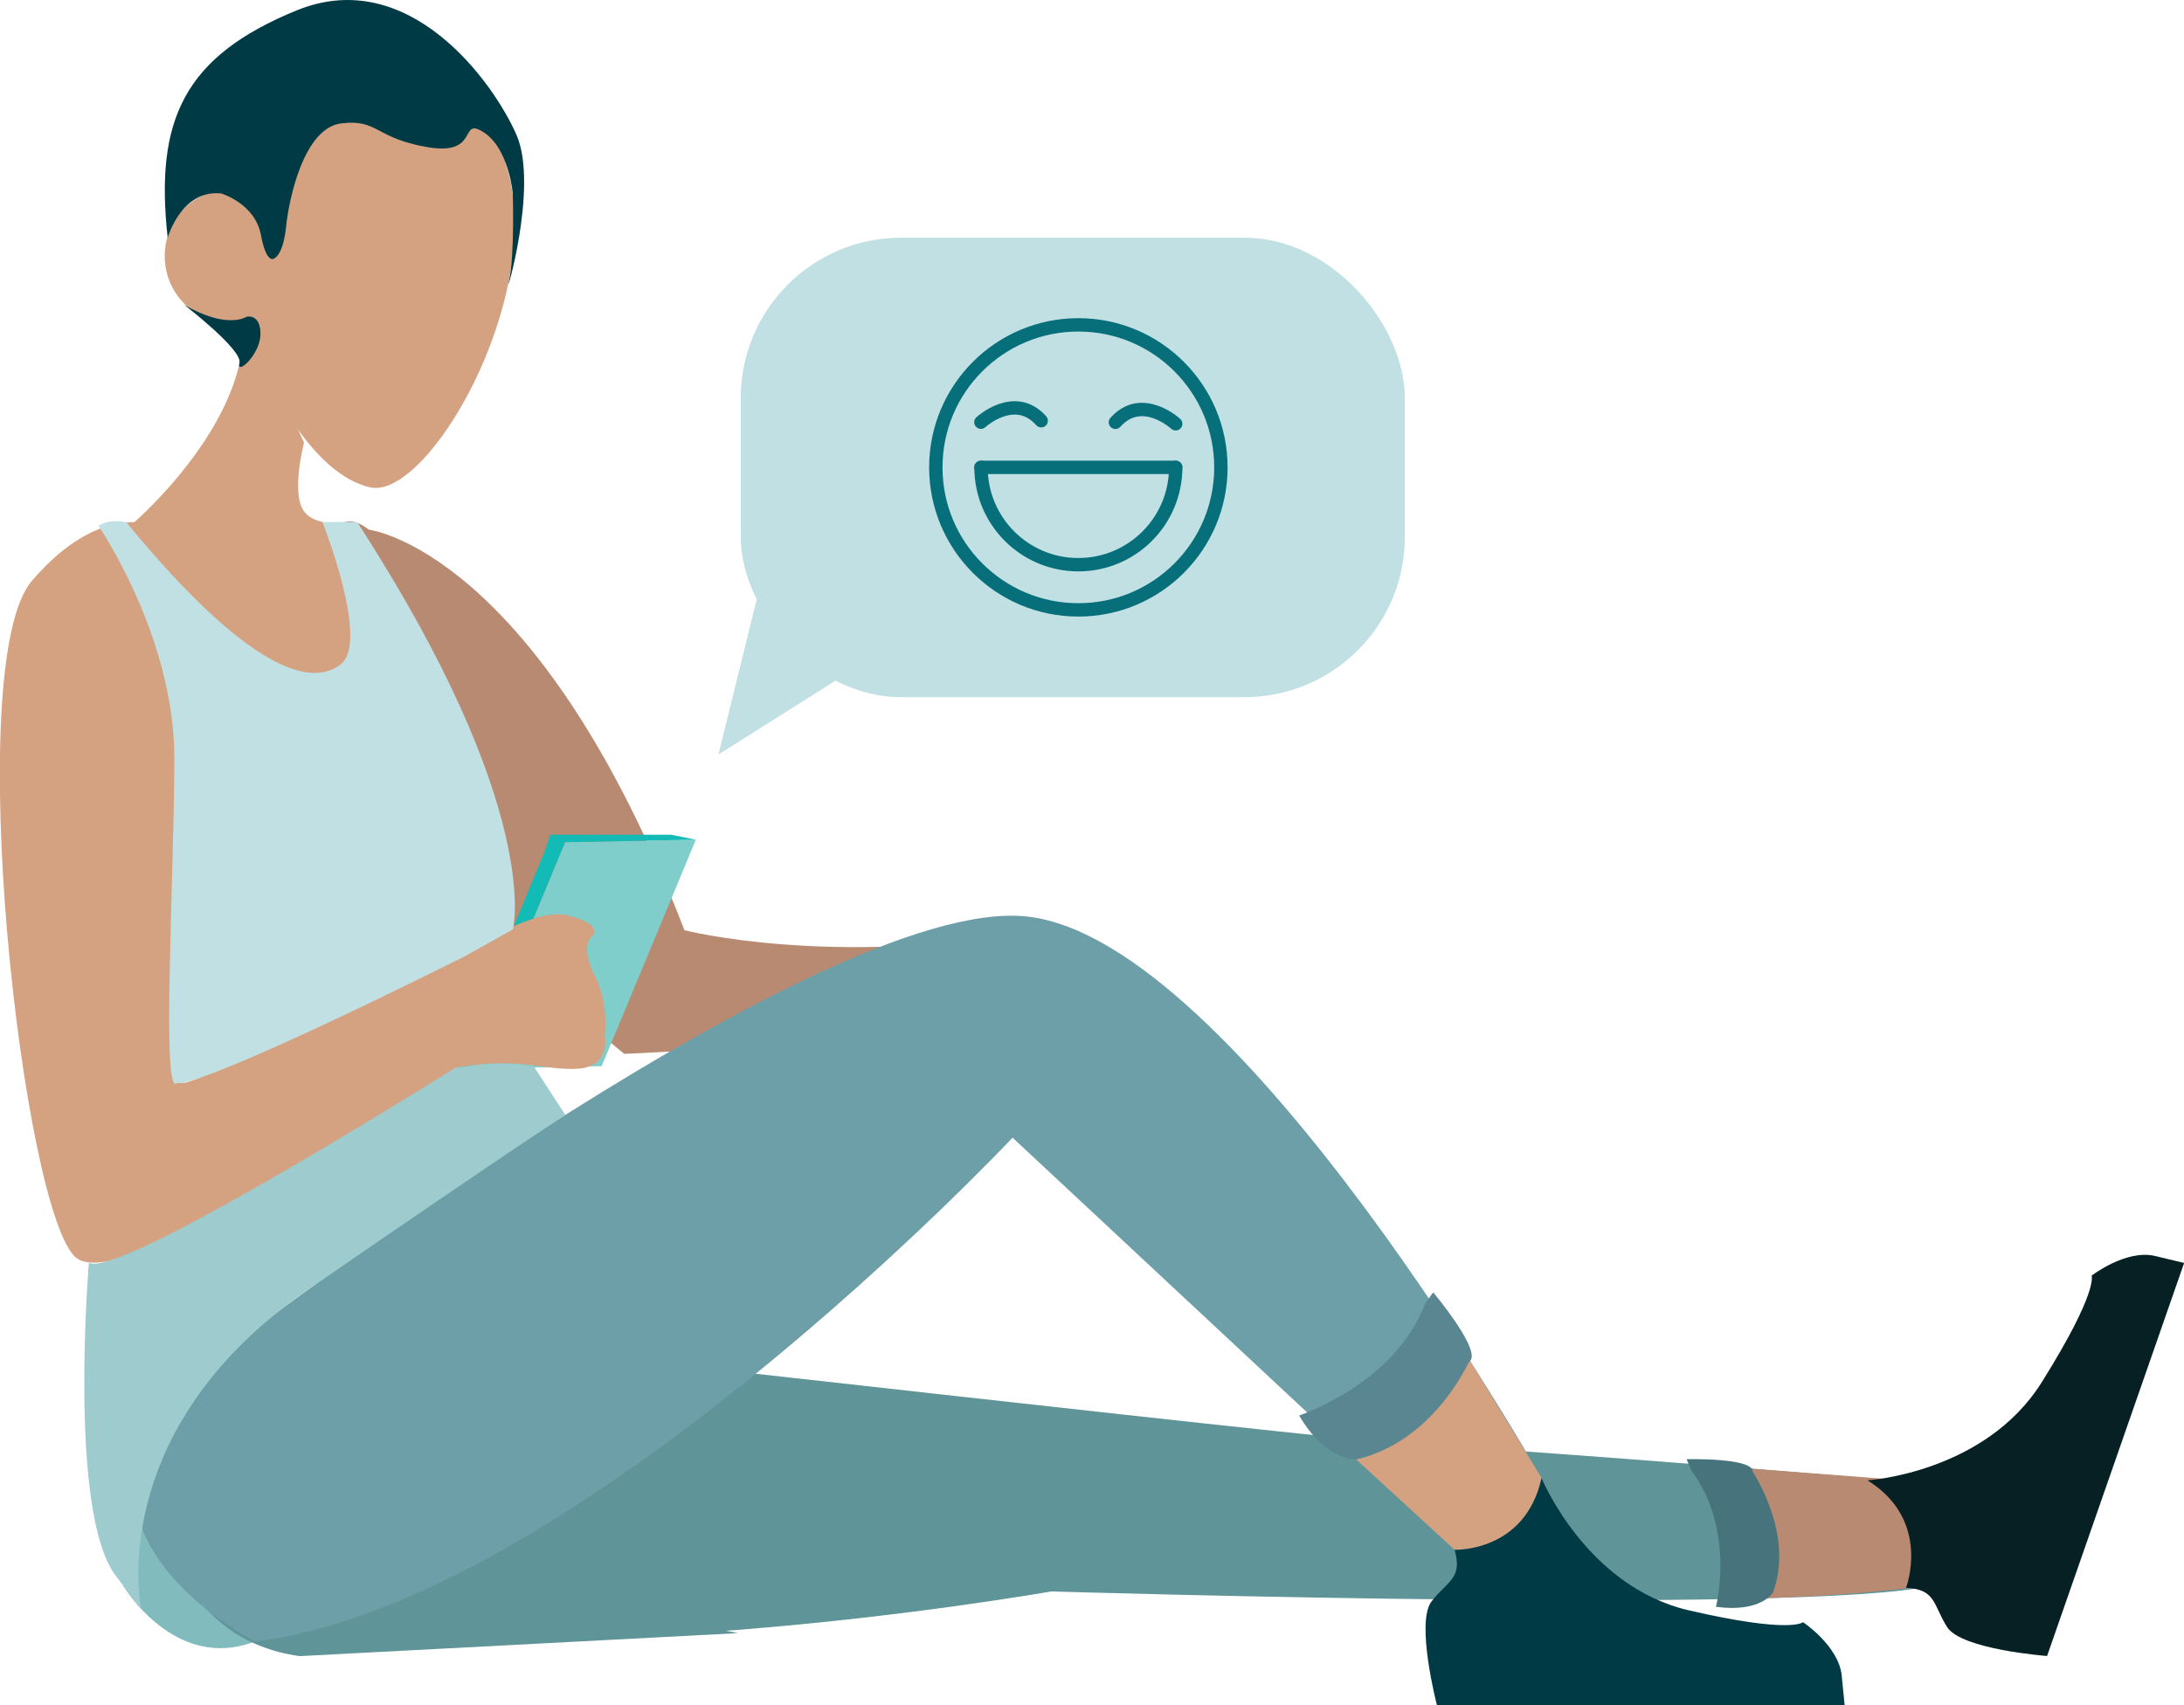 <?xml version="1.0" encoding="UTF-8"?>
<svg id="Layer_9" data-name="Layer 9" xmlns="http://www.w3.org/2000/svg" viewBox="0 0 163.34 127.56">
  <defs>
    <style>
      .cls-1 {
        fill: #c1e0e4;
      }

      .cls-2 {
        fill: #12bbb6;
      }

      .cls-3 {
        fill: #6d9fa8;
      }

      .cls-4 {
        fill: #47747c;
      }

      .cls-5 {
        fill: #7fcecb;
      }

      .cls-6 {
        fill: #598691;
      }

      .cls-7 {
        fill: #b88a72;
      }

      .cls-8, .cls-9 {
        fill: none;
        stroke: #076f7a;
        stroke-miterlimit: 10;
      }

      .cls-10 {
        fill: #81bbbd;
      }

      .cls-11 {
        fill: #9dcbce;
      }

      .cls-12 {
        fill: #062023;
      }

      .cls-13 {
        fill: #d5a281;
      }

      .cls-14 {
        fill: #003b45;
      }

      .cls-9 {
        stroke-linecap: round;
      }

      .cls-15 {
        fill: #5f9499;
      }
    </style>
  </defs>
  <path class="cls-10" d="m9.23,118.63s3.84,6.48,9.84,4.15c6-2.33,2.56-8.06,2.56-8.06l-10.83-2.5-1.56,6.41"/>
  <path class="cls-7" d="m27.59,39.62s12.59,1.48,23.6,29.96c0,0,11.01,2.85,26.74,0,0,0,3.6,3.07,1.8,5.48s-33.04,3.77-33.04,3.77c0,0-15.51-12.14-20-28s.9-11.2.9-11.2Z"/>
  <path class="cls-15" d="m36.35,100.61c2.67.06,67.56,7.62,71.56,7.62s37.33,2.8,37.33,2.8c0,0,5.56,4.76,0,7.32s-66.61.69-66.61.69c0,0-42.28,7.45-60.72.66s18.44-19.07,18.44-19.07Z"/>
  <polygon class="cls-5" points="45 79.75 35.23 79.94 42.26 63 52.04 62.81 45 79.75"/>
  <polygon class="cls-2" points="42.26 63 41.02 63 34.06 79.89 35.23 79.94 42.26 63"/>
  <polygon class="cls-2" points="52.04 62.81 50.19 62.44 41.15 62.44 40.76 63.65 42.26 63 52.04 62.81"/>
  <path class="cls-15" d="m55.2,122.16l-42.87-8.24s1.12,8.71,10.08,9.96"/>
  <path class="cls-3" d="m14.62,102.72s46.44-35.94,62.22-34.16c15.78,1.78,38.44,42,38.44,42,0,0,.89,6.89-5.11,6.67l-34.44-32.13s-32.67,34.8-56.67,37.69c0,0-16.89-8.56-4.44-20.06Z"/>
  <path class="cls-13" d="m11.95,39.44s-4.22-2.22-9.56,4-.67,47.54,3.33,50.66,30.44-15.68,30.44-15.68c0,0,2.67-6.09-2.22-6.75,0,0-18.89,9.33-20.22,9.33s1.33-29.56-1.78-41.56Z"/>
  <path class="cls-13" d="m10.05,39.06s10.35-8.95,7.69-16.95l5,11s-1,3.78,0,5.14,3.95.81,3.95.81c0,0,3.29,7.67,0,11.36s-9.62,3.86-10.12,3.69-8.5-7-8.5-7l1.98-8.05Z"/>
  <path class="cls-13" d="m20.33,28.78s3,6.67,7.33,7.67,13-14,10.33-23.67S26.67,2.11,26.67,2.11c0,0-17.67,2.67-6.33,26.67Z"/>
  <ellipse class="cls-13" cx="17.13" cy="19.15" rx="4.81" ry="4.96"/>
  <path class="cls-13" d="m34.06,71.78s5.67-4.07,8.5-3.29,1.67,1.59,1.67,1.59c0,0-.86.69.24,2.86s.76,4.5.76,4.5c0,0,.5,2.33-2,2.5s-4.5-.94-9.17-.05,0-8.11,0-8.11Z"/>
  <path class="cls-14" d="m16.54,14.47s2.53.75,2.97,3.09,1.03,1.75,1.03,1.75c0,0,.64-.24.86-2.38s1.35-7.36,4.12-7.7,2.51,1.11,6.47,1.78,2.3-2.33,4.19-1.11,2.17,4.58,2.17,4.58c0,0,.15,4.64-.28,6.51s2.25-6.98.57-10.87S30.62-2.67,22.18.78s-10.61,8.22-9.64,17c0,0,1.03-3.62,4-3.31Z"/>
  <path class="cls-14" d="m13.79,22.81s4.37,3.36,4.12,4.34,1.57-.63,1.57-2.17-1.03-1.29-1.03-1.29c0,0-1.43.99-4.66-.88Z"/>
  <path class="cls-7" d="m130.16,109.79l10.66.82s5.55,3.16,2.23,8.16,0,0,0,0c0,0-5.86.68-11.63.78,0,0,2.5-5.41-1.26-9.76Z"/>
  <path class="cls-13" d="m101.41,109.15s3.92-.29,8.54-7.36l5.34,8.76s-.67,5.3-6.5,5.37,0,0,0,0l-7.38-6.77Z"/>
  <path class="cls-14" d="m108.79,115.93s5.28.19,6.5-5.37c0,0,3.33,8.11,11,9.89s8.56.89,8.56.89c0,0,2.67,1.78,2.89,4l.22,2.22h-30.49s-1.62-6.22-.4-7.78,2.33-1.7,1.72-3.85Z"/>
  <path class="cls-12" d="m142.55,118.77s1.95-5.03-2.88-8.04c0,0,8.78-.54,13.04-7.35s3.72-7.96,3.72-7.96c0,0,2.58-1.99,4.75-1.47l2.17.52-10.25,29.4s-6.42-.48-7.48-2.17-.83-2.81-3.06-2.93Z"/>
  <path class="cls-6" d="m97.16,105.88s7.19-2.36,9.42-8.38l.61-.83s3.85,4.59,2.65,5.22c0,0-2.62,5.97-8.42,7.27,0,0-2.26.14-4.25-3.27Z"/>
  <path class="cls-4" d="m128.33,120.2s1.5-5.77-1.86-10.24l-.33-.81s5.03-.13,4.95.95c0,0,3.15,4.69,1.5,9.04,0,0-.91,1.51-4.26,1.05Z"/>
  <path class="cls-1" d="m7.37,39.35s5.69,8.26,5.67,17.42-.99,25.57.22,24.23c0,0,.63.93,21.47-9.45,0,0,3.63-2.03,3.63-2.03s2.34-8.9-11.64-30.46c0,0-1.04-.05-2.6,0,0,0,3.53,8.89,1.39,10.61s-6.74.73-16.07-10.61c0,0-1.31-.3-2.06.29Z"/>
  <path class="cls-11" d="m6.65,94.45s-1.58,18.66,2,23.41,1.92,2.58,1.92,2.58c0,0-2.92-13.38,12.48-23.98,15.4-10.61,19.23-13.06,19.23-13.06l-2.35-3.62s-2.25-.5-5.39.03c0,0-.17-.11-.74.23-4.52,2.79-25.15,15.61-27.15,14.41Z"/>
  <rect class="cls-1" x="55.4" y="17.78" width="49.67" height="34.37" rx="12" ry="12"/>
  <polygon class="cls-1" points="57.06 42.94 53.73 56.44 70.9 45.61 57.06 42.94"/>
  <circle class="cls-8" cx="80.65" cy="34.96" r="10.66"/>
  <path class="cls-9" d="m87.93,34.96c0,4.02-3.26,7.28-7.28,7.28s-7.28-3.26-7.28-7.28"/>
  <line class="cls-9" x1="73.36" y1="34.96" x2="87.93" y2="34.96"/>
  <path class="cls-9" d="m73.36,31.58s2.53-2.33,4.51-.11"/>
  <path class="cls-9" d="m87.93,31.7s-2.53-2.33-4.51-.11"/>
</svg>